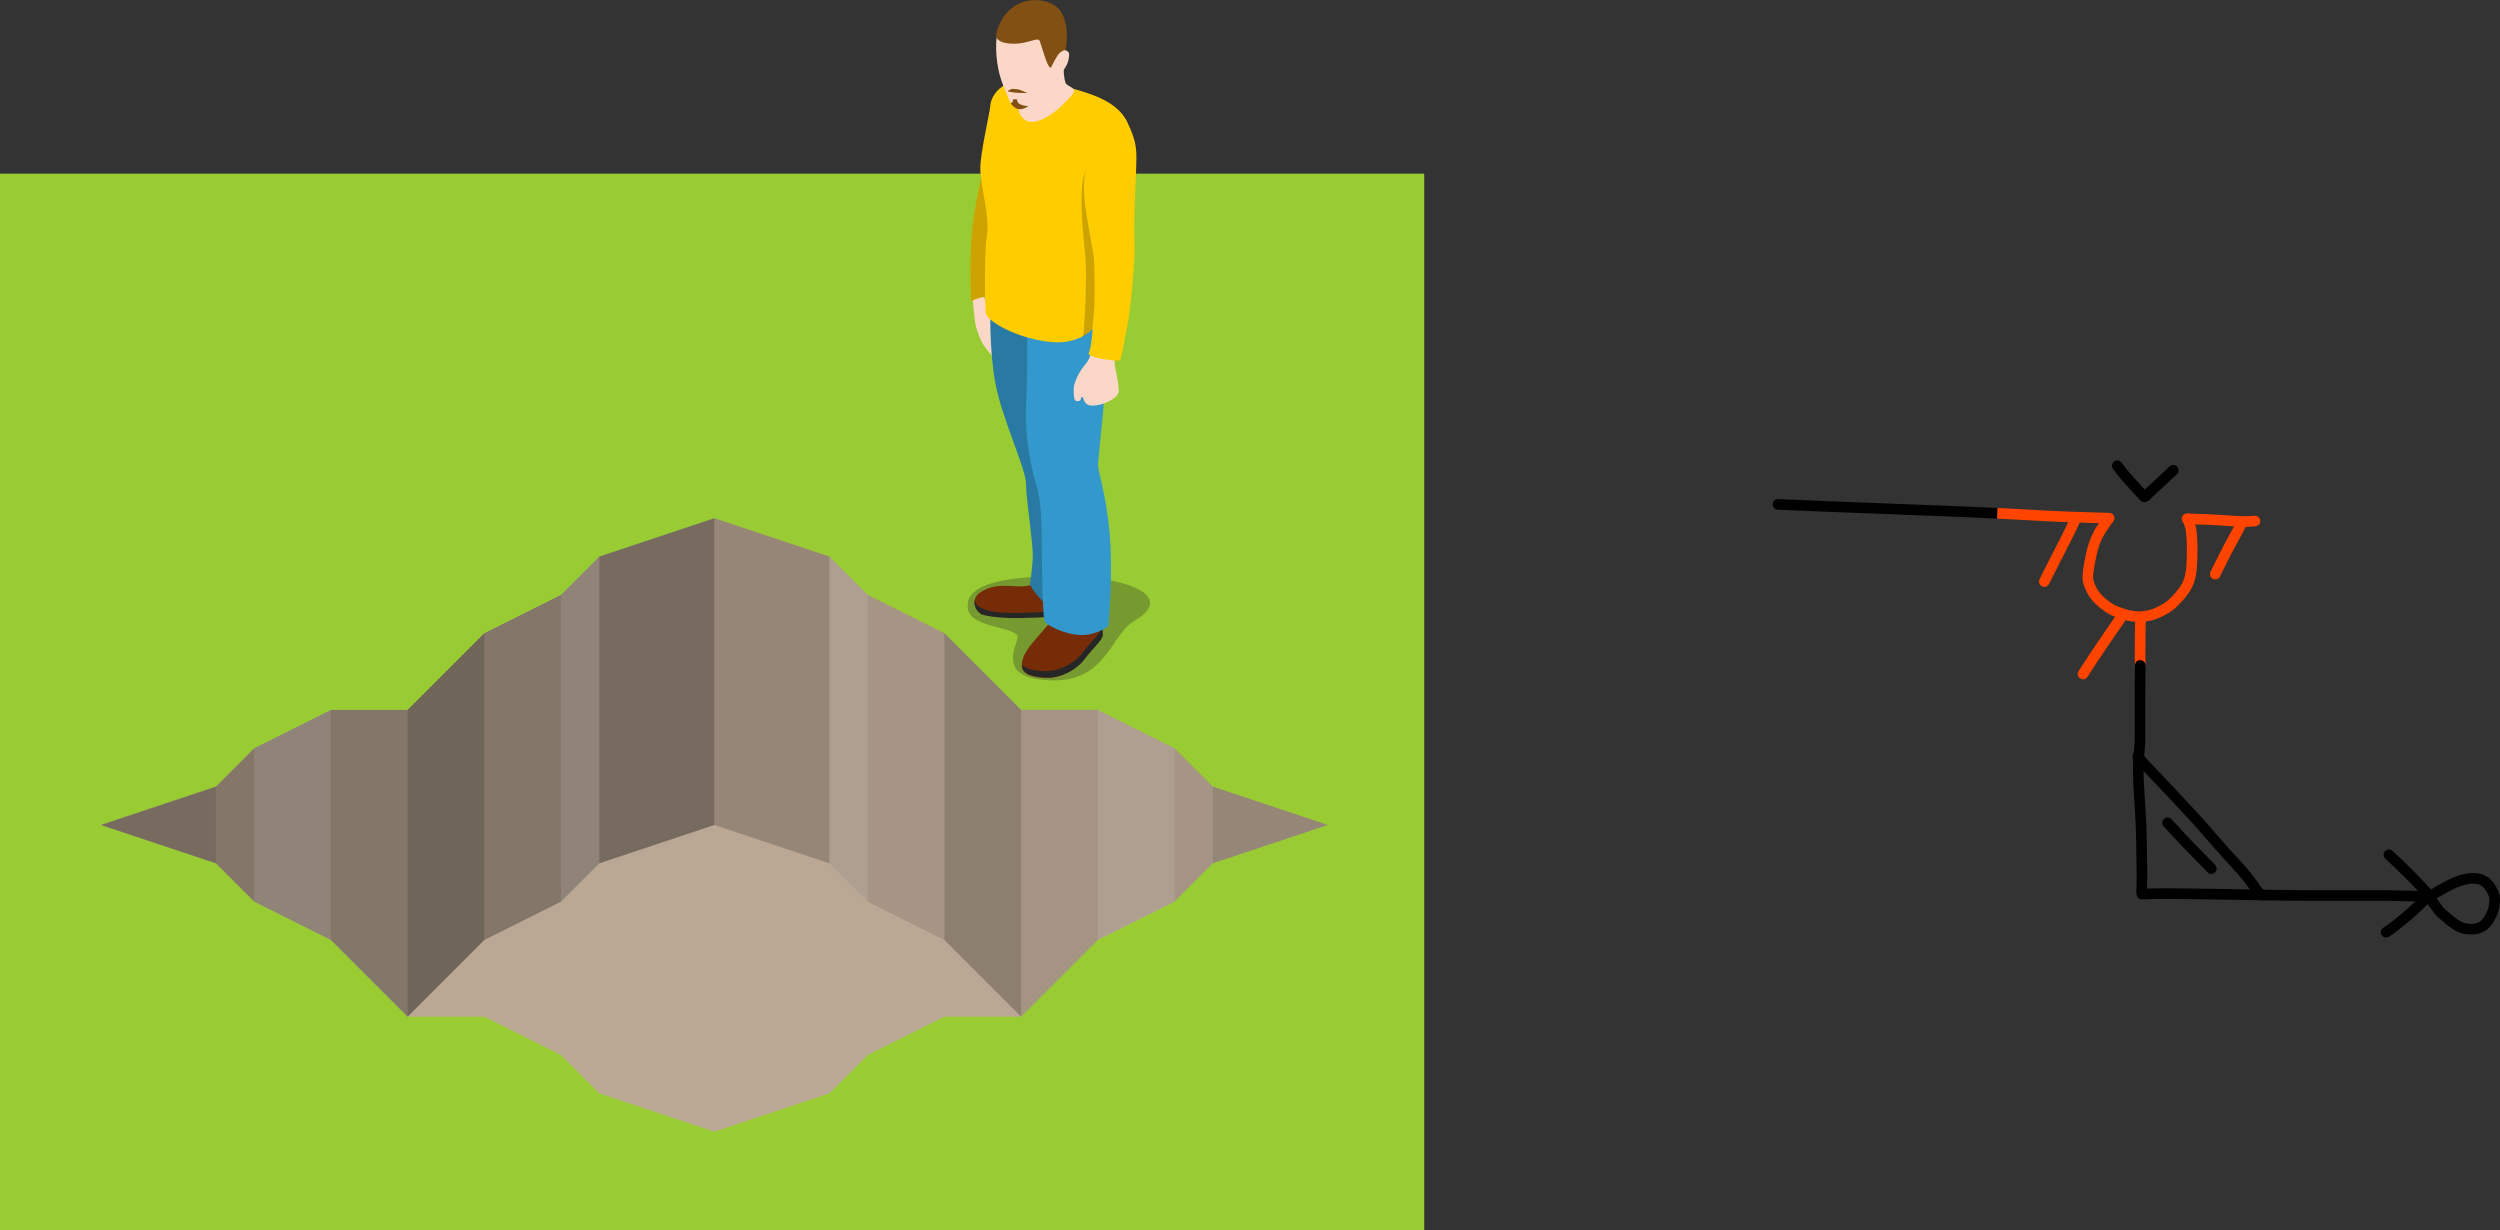 <?xml version="1.0" encoding="UTF-8" standalone="no"?>
<svg
   id="svg3748"
   version="1.1"
   viewBox="0 0 207.065 101.898"
   height="101.898mm"
   width="207.065mm"
   sodipodi:docname="25 mije li lukin e lupa..svg"
   inkscape:version="1.3 (0e150ed6c4, 2023-07-21)"
   xmlns:inkscape="http://www.inkscape.org/namespaces/inkscape"
   xmlns:sodipodi="http://sodipodi.sourceforge.net/DTD/sodipodi-0.dtd"
   xmlns="http://www.w3.org/2000/svg"
   xmlns:svg="http://www.w3.org/2000/svg"
   xmlns:rdf="http://www.w3.org/1999/02/22-rdf-syntax-ns#"
   xmlns:cc="http://creativecommons.org/ns#"
   xmlns:dc="http://purl.org/dc/elements/1.1/">
  <rect x="0" y="0" width="207.065" height="101.898" fill="#333333" stroke="none"/>
  <sodipodi:namedview
     id="namedview1"
     pagecolor="#ffffff"
     bordercolor="#000000"
     borderopacity="0.25"
     inkscape:showpageshadow="2"
     inkscape:pageopacity="0.0"
     inkscape:pagecheckerboard="0"
     inkscape:deskcolor="#d1d1d1"
     inkscape:document-units="mm"
     inkscape:zoom="1.5367639"
     inkscape:cx="625.66539"
     inkscape:cy="169.51205"
     inkscape:window-width="1920"
     inkscape:window-height="1051"
     inkscape:window-x="-9"
     inkscape:window-y="-9"
     inkscape:window-maximized="1"
     inkscape:current-layer="svg3748" />
  <defs
     id="defs3742" />
  <g
     transform="translate(-36.019,-76.268)"
     id="layer1">
    <rect
       y="90.652"
       x="36.019"
       height="87.514"
       width="117.962"
       id="rect4530"
       style="fill:#99cc33;fill-opacity:1;stroke-width:0.316" />
    <g
       id="g4340"
       transform="matrix(0.794,0,0,0.794,44.37,119.189)">
      <path
         id="path4293"
         d="m 64,0 -12,4 -4,4 -8,4 -8,8 h -8 l -8,4 -4,4 -12,4 12,4 4,4 8,4 8,8 h 8 l 8,4 4,4 12,4 12,-4 4,-4 8,-4 h 8 l 8,-8 8,-4 4,-4 12,-4 -12,-4 -4,-4 -8,-4 H 96 L 88,12 80,8 76,4 Z"
         style="opacity:1;fill:#baa794" />
      <path
         id="path4295"
         d="m 64,0 12,4 4,4 8,4 8,8 h 8 l 8,4 4,4 12,4 -12,4 -4,4 -8,4 -8,8 -8,-8 -8,-4 -4,-4 -12,-4 z"
         style="opacity:0.11" />
      <path
         id="path4297"
         d="m 64,0 v 32 l -12,4 -4,4 -8,4 -8,8 -8,-8 -8,-4 -4,-4 -12,-4 12,-4 4,-4 8,-4 h 8 l 8,-8 8,-4 4,-4 z"
         style="opacity:0.29" />
      <path
         id="path4299"
         d="m 16,24 8,-4 v 24 l -8,-4 z"
         style="opacity:0.1;fill:#ffffff" />
      <path
         id="path4301"
         d="m 48,8 4,-4 v 32 l -4,4 z"
         style="opacity:0.1;fill:#ffffff" />
      <path
         id="path4303"
         d="M 52,4 64,0 v 32 l -12,4 z"
         style="opacity:0.1" />
      <path
         id="path4305"
         d="m 40,12 -8,8 v 32 l 8,-8 z"
         style="opacity:0.15" />
      <path
         id="path4307"
         d="M 12,36 0,32 12,28 Z"
         style="opacity:0.1" />
      <path
         id="path4309"
         d="m 112,24 -8,-4 v 24 l 8,-4 z"
         style="opacity:0.1;fill:#ffffff" />
      <path
         id="path4311"
         d="M 80,8 76,4 v 32 l 4,4 z"
         style="opacity:0.1;fill:#ffffff" />
      <path
         id="path4313"
         d="M 76,4 64,0 v 32 l 12,4 z"
         style="opacity:0.1" />
      <path
         id="path4315"
         d="m 88,12 8,8 v 32 l -8,-8 z"
         style="opacity:0.15" />
      <path
         id="path4317"
         d="m 116,36 12,-4 -12,-4 z"
         style="opacity:0.1" />
    </g>
    <g
       id="g4380"
       transform="matrix(0.265,0,0,0.265,112.84,71.49)">
      <path
         id="path4342"
         d="m 13.4,105 c 0,0 1,9.1 1.3,12.3 0.3,3.2 1.3,5.5 2.1,7.3 0.8,1.8 4.5,6.2 5,5.9 0.5,-0.3 -0.3,-2.1 -0.3,-2.5 0,-0.4 0.4,-1.7 -0.2,-2.5 -0.6,-0.7 -1.7,-4 -1.6,-4.7 0.1,-0.7 1.4,-0.9 1.5,-1.4 0.1,-0.5 0.1,-0.5 0.1,-0.5 0,0 -3.6,-6 -3.6,-8.6 0,-2.7 -0.1,-6.1 -0.1,-6.1 0,0 -0.6,-0.3 -2,0 -1.4,0.2 -2.2,0.8 -2.2,0.8 z"
         style="fill:#fbd7c7" />
      <path
         id="path4344"
         d="m 28.1,216.9 c 0.6,1.8 -6.7,11.8 7.1,13.5 20.6,2.7 21.6,-13.7 29.3,-18.2 13.9,-8.1 -3.1,-14.1 -22.5,-14.1 -16.3,0.1 -30.5,1.9 -29.4,10.1 0.7,6.1 14.6,5.6 15.5,8.7 z"
         style="opacity:0.3;fill:#262626" />
      <path
         id="path4346"
         d="m 34,200.2 c 0,0 -1.6,1.2 -5.5,1.1 -3.9,-0.1 -7.3,-0.8 -11.4,1.5 -4.8,2.7 -1.2,7 0.1,7.4 1.3,0.4 18.1,0.9 21.2,0.7 3.1,-0.2 2.1,-8.2 2.1,-8.2 z"
         style="fill:#762c07" />
      <path
         id="path4348"
         d="m 39.4,209.1 c -1.5,0.1 -9,0.6 -13.5,0.5 -5,-0.1 -6.4,-0.5 -7.8,-1 -1.7,-0.6 -3.2,-1.4 -3.3,-3.1 -0.5,2.2 0.9,4.1 2.5,4.6 1.5,0.5 3.3,0.9 8.6,1.1 4.2,0.1 11.3,-0.3 12.6,-0.4 0.8,-0.1 1.4,-0.7 1.7,-1.6 -0.4,0.3 -0.5,-0.1 -0.8,-0.1 z"
         style="fill:#262626" />
      <path
         id="path4350"
         d="m 39.7,211 c 0,0 -3.9,4.4 -6.6,7.6 -2.7,3.2 -3.8,5.6 -3.6,7.9 0.2,2.3 3.5,3.4 8,3.4 4.5,0 9.3,-2.8 11.5,-5.9 2.3,-3.1 5.6,-5.9 5.6,-7.4 0,-1.5 -0.1,-6.2 -0.1,-6.2 z"
         style="fill:#762c07" />
      <path
         id="path4352"
         d="m 54.6,210.4 h -0.5 c 0,1.5 0.1,3.3 0.1,4.1 0,1.5 -3.4,4.3 -5.6,7.4 -2.3,3.1 -7,5.9 -11.5,5.9 -3.5,0 -6.3,-0.6 -7.4,-2 0,0.2 0,0.4 0,0.6 0.1,2.3 3.5,3.4 8,3.4 4.6,0 9.3,-2.8 11.5,-5.9 2.3,-3.1 5.6,-5.9 5.6,-7.4 -0.1,-1.4 -0.2,-6.1 -0.2,-6.1 z"
         style="fill:#262626" />
      <path
         id="path4354"
         d="m 19.7,114.3 c 0,0 -0.5,13 1.6,23.9 2.1,10.9 9.5,26.4 9.5,31.1 0,4.7 2.3,19 2.1,22.8 -0.1,3.8 -0.9,8.6 -0.9,8.6 0,0 2.7,5 6.2,6.7 3.5,1.7 7.2,-0.4 7.2,-0.4 L 39,116.5 Z"
         style="fill:#3399cc" />
      <path
         id="path4356"
         d="m 19.7,114.3 c 0,0 -0.5,13 1.6,23.9 2.1,10.9 9.5,26.4 9.5,31.1 0,4.7 2.3,19 2.1,22.8 -0.1,3.8 -0.9,8.6 -0.9,8.6 0,0 2.7,5 6.2,6.7 3.5,1.7 7.2,-0.4 7.2,-0.4 L 39,116.5 Z"
         style="opacity:0.2" />
      <path
         id="path4358"
         d="m 31.1,119.4 c 0,0 0.3,14.3 -0.3,25.6 -0.5,11.3 2.3,21.7 3.4,25.3 1.1,3.6 1.5,9.7 1.5,15.2 0,5.5 0.2,26.2 1,27 0.8,0.8 5.2,3.6 10.9,4 4.3,0.3 9,-2.4 9,-3.1 0,-0.7 1.5,-16.4 0.3,-29.1 -1.2,-12.7 -3.8,-19.3 -3.6,-21.3 0.1,-2 3.1,-29.1 2.8,-34.7 -0.3,-5.6 -2,-18.4 -2,-18.4 z"
         style="fill:#3399cc" />
      <path
         id="path4360"
         d="m 17.9,69.4 c 0,0 -2.2,7.4 -3.6,17.6 -1.5,10.7 -0.7,25.3 -0.7,25.3 0,0 2.1,-1.6 6.2,-1.6 4.1,0 -1.9,-41.3 -1.9,-41.3 z"
         style="fill:#ffcc00" />
      <path
         id="path4362"
         d="m 17.9,69.4 c 0,0 -2.2,7.4 -3.6,17.6 -1.5,10.7 -0.7,25.3 -0.7,25.3 0,0 2.1,-1.6 6.2,-1.6 4.1,0 -1.9,-41.3 -1.9,-41.3 z"
         style="opacity:0.2" />
      <path
         id="path4364"
         d="m 51.5,127 c 0,0 -0.4,2.9 -2.3,5.1 -1.9,2.1 -3.5,5.8 -3.5,7.3 0,2.1 0,3.9 0.9,4 1.8,0.2 1.1,-1.3 1.7,-1.3 0.6,0 0.3,2.6 3,2.7 3.5,0.1 8.5,-2.3 8.5,-4.6 0,-1.2 -0.5,-4.4 -0.9,-6.2 -0.5,-1.9 -0.5,-4.5 -0.5,-4.5 z"
         style="fill:#fbd7c7" />
      <path
         id="path4366"
         d="m 38.8,44 c 9.5,2.5 20.1,4.6 23.7,12.3 3.1,6.6 2.9,8.7 2.7,14.9 -0.3,6.2 -0.8,18.5 -0.5,22.5 0.3,4 -1.1,20.8 -2.3,26.4 -1.2,5.6 -1.6,10.3 -2.5,10.6 -0.9,0.3 -10.2,-0.9 -9.5,-2.3 0.9,-2 1.2,-7.6 1.2,-7.6 0,0 -4.4,5.4 -14.2,4 -9.8,-1.3 -18.2,-6.1 -19.1,-8.6 -0.4,-1.2 -0.6,-19.8 0.3,-24.8 0.9,-5 -2,-15.7 -2.1,-20.4 -0.1,-4.7 2.9,-17.4 3.1,-19.7 0.1,-3.4 4.2,-11.2 19.2,-7.3 z"
         style="fill:#ffcc00" />
      <path
         id="path4368"
         d="m 51.5,120.9 c 0,0 0.7,-5.2 0.7,-9.8 0,-4.6 0.1,-11.3 -0.4,-13.9 C 51.3,94.5 49.6,85 49.3,82.5 48.6,76.4 49,72.7 49.5,71.4 c -2.4,4.1 -1,19 -0.3,25.2 0.9,8.7 -0.3,25.8 -0.6,26.6 -0.3,0.7 2.9,-2.3 2.9,-2.3 z"
         style="opacity:0.2" />
      <path
         id="path4370"
         d="m 42.5,38.2 c 0,0 0,5.2 0.9,6.1 0.9,0.9 3,1.3 2.3,2.6 -0.7,1.3 -8.1,9.7 -13.5,9.2 -5.3,-0.5 -4,-9.4 -4,-9.4 z"
         style="fill:#fbd7c7" />
      <path
         id="path4372"
         d="m 22.8,26.5 c -2.2,2.8 -1.3,11 -0.3,14.7 1,3.7 2.2,5.9 2.7,7.3 0.4,1.4 1.9,3.6 3.9,3.5 2,-0.1 8.2,-4.1 10.1,-7.1 C 41,41.9 43.6,39 44,37 44.4,35 44.6,34.1 42.9,33.7 41.2,33.3 37.6,25.9 33,25.6 28.4,25.3 24.1,24.8 22.8,26.5 Z"
         style="fill:#fbd7c7" />
      <path
         id="path4374"
         d="m 21.5,28.4 c -0.4,1.6 0.8,3.3 5.5,3.3 4.7,0 7.6,-2.3 8.1,-0.8 0.5,1.5 1.8,5.7 2.2,6.6 0.4,0.9 1,2 1.3,1.6 0.3,-0.4 1.8,-3.9 2.9,-4.7 1.1,-0.8 1.7,-0.8 1.7,-0.8 0,0 1.6,-8.3 -2,-12.6 C 37.6,16.7 25,15.6 21.5,28.4 Z"
         style="fill:#825012" />
      <path
         id="path4376"
         d="m 25,46.6 c 0,0 0.7,-0.7 1.6,-0.8 0.4,0 1.3,0.1 1.9,0.2 0.8,0.2 2.7,1.1 2.7,1.1 0,0 -2.8,0 -3.7,-0.1 C 26.4,46.9 25,46.6 25,46.6 Z"
         style="fill:#825012" />
      <path
         id="path4378"
         d="m 26.8,49 1.2,0.1 c 0,0 -0.2,0.6 0.6,1.3 0.8,0.7 2.9,0.8 2.9,0.8 0,0 -1.7,1.3 -3.2,0.9 -1.5,-0.4 -2.3,-1.8 -2.3,-1.8 0,0 0.5,-0.1 0.6,-0.5 0.2,-0.4 0.2,-0.8 0.2,-0.8 z"
         style="fill:#825012" />
    </g>
  </g>
  <path
     style="fill:#000000;fill-opacity:1;fill-rule:nonzero;stroke:none;stroke-width:0.265"
     d="m 165.455,42.073 c -3.574,-0.178 -14.545,-0.562 -18.119,-0.733 -0.62,-0.056 -0.699,0.82 -0.08,0.876 h 2e-5 c 3.586,0.173 14.569,0.557 18.155,0.735"
     id="path11" />
  <path
     style="fill:#ff4400;fill-opacity:1;fill-rule:nonzero;stroke:none;stroke-width:0.265"
     d="m 165.412,42.952 c 5.543,0.282 3.694,0.244 9.241,0.406 0.622,0.018 0.648,-0.861 0.026,-0.88 v 0 c -5.541,-0.162 -3.687,-0.123 -9.223,-0.405"
     id="path1" />
  <path
     style="fill:#ff4400;fill-opacity:1;fill-rule:nonzero;stroke:none;stroke-width:0.265"
     id="path2"
     d="m 174.169,42.871 c -0.142,0.226 -0.301,0.442 -0.453,0.663 -0.289,0.412 -0.487,0.87 -0.669,1.336 -0.185,0.555 -0.303,1.128 -0.415,1.701 -0.08,0.45 -0.146,0.904 -0.143,1.361 0.044,0.519 0.271,0.991 0.531,1.433 0.277,0.428 0.657,0.772 1.051,1.088 0.237,0.174 0.476,0.344 0.742,0.471 0.155,0.074 0.285,0.123 0.444,0.186 0.295,0.109 0.591,0.217 0.898,0.287 0.204,0.046 0.3,0.055 0.505,0.084 0.45,0.074 0.9,0.028 1.345,-0.051 0.412,-0.074 0.797,-0.239 1.172,-0.419 0.324,-0.161 0.635,-0.351 0.914,-0.583 0.162,-0.135 0.27,-0.247 0.42,-0.394 0.328,-0.338 0.628,-0.7 0.883,-1.095 0.246,-0.386 0.387,-0.816 0.481,-1.26 0.077,-0.409 0.1,-0.826 0.119,-1.242 0.013,-0.383 0.023,-0.766 0.015,-1.149 -0.013,-0.419 -0.022,-0.837 -0.07,-1.253 -0.034,-0.334 -0.121,-0.655 -0.233,-0.971 -0.068,-0.175 -0.029,-0.085 -0.12,-0.267 -0.287,-0.552 -1.068,-0.146 -0.781,0.406 v 0 c 0.05,0.087 0.024,0.036 0.071,0.155 0.09,0.254 0.163,0.511 0.189,0.781 0.048,0.387 0.05,0.778 0.064,1.167 0.008,0.364 -0.003,0.728 -0.015,1.092 -0.016,0.368 -0.035,0.738 -0.101,1.102 -0.069,0.34 -0.173,0.668 -0.36,0.964 -0.217,0.342 -0.48,0.65 -0.76,0.943 -0.113,0.111 -0.224,0.225 -0.345,0.328 -0.228,0.194 -0.485,0.35 -0.753,0.483 -0.304,0.146 -0.613,0.285 -0.947,0.346 -0.353,0.065 -0.71,0.105 -1.068,0.045 -0.144,-0.02 -0.261,-0.033 -0.403,-0.064 -0.272,-0.06 -0.535,-0.157 -0.796,-0.253 -0.173,-0.068 -0.35,-0.133 -0.513,-0.224 -0.12,-0.067 -0.188,-0.12 -0.302,-0.2 -0.049,-0.035 -0.098,-0.069 -0.147,-0.104 -0.313,-0.248 -0.617,-0.518 -0.844,-0.85 -0.185,-0.308 -0.354,-0.638 -0.408,-0.997 -0.013,-0.395 0.067,-0.789 0.127,-1.178 0.102,-0.521 0.208,-1.043 0.371,-1.549 0.158,-0.404 0.325,-0.802 0.576,-1.159 0.174,-0.254 0.359,-0.5 0.514,-0.767 0.278,-0.557 -0.509,-0.95 -0.787,-0.394 z" />
  <path
     style="fill:#ff4400;fill-opacity:1;fill-rule:nonzero;stroke:none;stroke-width:0.265"
     id="path3"
     d="m 181.171,43.415 c 0.282,5.29e-4 0.563,0.018 0.845,0.028 0.655,0.005 1.308,0.041 1.961,0.086 0.551,0.042 1.103,0.075 1.656,0.099 0.298,0.01 0.596,0.014 0.894,-0.012 0.171,-0.016 0.086,-0.008 0.256,-0.024 0.62,-0.058 0.538,-0.934 -0.082,-0.876 v 0 c -0.17,0.016 -0.086,0.008 -0.253,0.024 -0.258,0.025 -0.518,0.015 -0.777,0.009 -0.545,-0.023 -1.089,-0.056 -1.632,-0.097 -0.664,-0.046 -1.327,-0.082 -1.993,-0.088 -0.292,-0.01 -0.583,-0.028 -0.875,-0.028 -0.622,0 -0.622,0.88 0,0.88 z" />
  <path
     style="fill:#000000;fill-opacity:1;fill-rule:nonzero;stroke:none;stroke-width:0.265"
     id="path6"
     d="m 177.921,40.85 c -0.302,-0.339 -0.612,-0.67 -0.92,-1.003 -0.237,-0.252 -0.463,-0.514 -0.69,-0.774 -0.1,-0.115 -0.194,-0.236 -0.289,-0.355 -0.065,-0.089 -0.131,-0.178 -0.2,-0.264 -0.032,-0.038 -0.06,-0.078 -0.09,-0.118 -0.378,-0.494 -1.077,0.04 -0.699,0.534 v 0 c 0.034,0.044 0.065,0.091 0.102,0.133 0.07,0.087 0.135,0.177 0.202,0.266 0.103,0.128 0.204,0.258 0.312,0.381 0.233,0.267 0.464,0.536 0.707,0.794 0.296,0.32 0.593,0.638 0.885,0.962 0.394,0.482 1.075,-0.076 0.681,-0.557 z" />
  <path
     style="fill:#000000;fill-opacity:1;fill-rule:nonzero;stroke:none;stroke-width:0.265"
     id="path7"
     d="m 178.116,41.328 c 0.034,-0.04 0.055,-0.066 0.097,-0.108 0.131,-0.132 0.285,-0.27 0.419,-0.394 0.148,-0.136 0.467,-0.427 0.615,-0.562 0.349,-0.322 0.694,-0.648 1.039,-0.974 0.453,-0.427 -0.151,-1.067 -0.604,-0.64 v 0 c -0.342,0.323 -0.683,0.645 -1.028,0.964 -0.131,0.119 -0.489,0.446 -0.619,0.566 -0.173,0.159 -0.311,0.283 -0.473,0.448 -0.056,0.057 -0.086,0.095 -0.133,0.151 -0.389,0.486 0.298,1.036 0.687,0.55 z" />
  <path
     style="fill:#ff4400;fill-opacity:1;fill-rule:nonzero;stroke:none;stroke-width:0.265"
     id="path8"
     d="m 175.228,51.023 c -0.748,1.077 -1.489,2.158 -2.216,3.248 -0.581,0.889 -0.303,0.459 -0.836,1.292 -0.336,0.524 0.406,0.999 0.741,0.474 v 0 c 0.528,-0.824 0.252,-0.398 0.827,-1.278 0.726,-1.088 1.466,-2.167 2.212,-3.242 0.35,-0.515 -0.378,-1.009 -0.728,-0.495 z" />
  <path
     style="fill:#ff4400;fill-opacity:1;fill-rule:nonzero;stroke:none;stroke-width:0.265"
     id="path9"
     d="m 171.488,42.832 c -0.266,0.629 -0.583,1.236 -0.89,1.846 -0.503,0.989 -1.016,1.973 -1.507,2.968 -0.05,0.101 -0.1,0.202 -0.15,0.303 -0.276,0.558 0.513,0.948 0.789,0.39 v 0 c 0.05,-0.101 0.1,-0.203 0.15,-0.304 0.49,-0.993 1.002,-1.974 1.504,-2.961 0.321,-0.638 0.653,-1.273 0.928,-1.933 0.218,-0.583 -0.605,-0.892 -0.824,-0.309 z" />
  <path
     style="fill:#ff4400;fill-opacity:1;fill-rule:nonzero;stroke:none;stroke-width:0.265"
     id="path10"
     d="m 185.202,43.307 c -0.005,-0.005 -0.01,-0.021 -0.014,-0.015 -0.036,0.055 -0.06,0.117 -0.091,0.175 -0.048,0.093 -0.096,0.187 -0.144,0.28 -0.192,0.367 -0.391,0.731 -0.588,1.095 -0.379,0.686 -0.72,1.391 -1.072,2.091 -0.137,0.276 -0.072,0.143 -0.195,0.401 -0.268,0.561 0.525,0.941 0.794,0.38 v 0 c 0.118,-0.246 0.055,-0.118 0.188,-0.385 0.348,-0.692 0.685,-1.389 1.06,-2.067 0.2,-0.37 0.401,-0.739 0.596,-1.111 0.049,-0.093 0.096,-0.187 0.144,-0.28 0.036,-0.069 0.075,-0.137 0.107,-0.208 0.033,-0.075 0.058,-0.154 0.086,-0.231 0.088,-0.616 -0.783,-0.74 -0.871,-0.124 z" />
  <path
     style="fill:#ff4400;fill-opacity:1;fill-rule:nonzero;stroke:none;stroke-width:0.265"
     id="path12"
     d="m 176.851,51.339 c -0.015,0.314 -0.019,0.628 -0.024,0.943 -0.007,0.588 -0.014,1.175 -0.013,1.763 0.002,0.269 0.006,0.539 0.011,0.808 0.001,0.095 8e-4,0.049 0.002,0.137 0.009,0.622 0.889,0.61 0.88,-0.012 v 0 c -0.001,-0.09 -5.3e-4,-0.044 -0.002,-0.139 -0.004,-0.265 -0.009,-0.531 -0.011,-0.796 -0.002,-0.582 0.006,-1.165 0.013,-1.747 0.005,-0.319 0.011,-0.638 0.025,-0.957 0,-0.622 -0.88,-0.622 -0.88,0 z" />
  <path
     style="fill:#000000;fill-opacity:1;fill-rule:nonzero;stroke:none;stroke-width:0.265"
     id="path13"
     d="m 176.829,55.11 c -0.014,0.442 -0.013,0.885 -0.015,1.327 -0.003,0.729 -0.004,1.458 -0.005,2.187 -5.3e-4,0.539 -8e-4,1.077 -8e-4,1.616 -9e-5,0.325 -1.2e-4,0.649 -1.4e-4,0.974 -0.007,0.244 -0.015,0.487 -0.038,0.73 -0.018,0.196 -0.037,0.393 -0.057,0.589 -0.064,0.619 0.811,0.71 0.875,0.091 v 0 c 0.021,-0.2 0.04,-0.4 0.058,-0.6 0.024,-0.269 0.035,-0.539 0.041,-0.809 2e-5,-0.325 5e-5,-0.649 1.5e-4,-0.974 1.5e-4,-0.538 2.6e-4,-1.077 7.9e-4,-1.615 7.9e-4,-0.728 0.002,-1.456 0.005,-2.184 0.002,-0.423 0.002,-0.846 0.013,-1.268 0.044,-0.621 -0.833,-0.683 -0.878,-0.063 z" />
  <path
     style="fill:#000000;fill-opacity:1;fill-rule:nonzero;stroke:none;stroke-width:0.265"
     id="path14"
     d="m 176.664,62.622 c 0,0.421 0,0.842 0,1.264 0.011,0.967 0.076,1.932 0.143,2.896 0.066,0.94 0.101,1.883 0.124,2.825 0.015,0.694 0.024,1.388 0.031,2.083 0.003,0.317 0.005,0.633 0.006,0.95 1.9e-4,0.168 0.004,0.337 -0.005,0.505 -0.011,0.199 -0.017,0.398 -0.016,0.598 0.003,0.136 0.001,0.07 0.005,0.2 0.019,0.622 0.899,0.595 0.88,-0.027 v 0 c -0.004,-0.118 -0.002,-0.059 -0.005,-0.179 -0.002,-0.182 0.005,-0.365 0.015,-0.547 0.009,-0.184 0.007,-0.368 0.006,-0.552 -0.001,-0.319 -0.003,-0.637 -0.006,-0.956 -0.007,-0.699 -0.015,-1.398 -0.031,-2.096 -0.024,-0.955 -0.059,-1.91 -0.126,-2.864 -0.066,-0.944 -0.129,-1.888 -0.141,-2.835 0,-0.421 0,-0.842 0,-1.264 0,-0.622 -0.88,-0.622 -0.88,0 z" />
  <path
     style="fill:#000000;fill-opacity:1;fill-rule:nonzero;stroke:none;stroke-width:0.265"
     id="path15"
     d="m 177.443,74.49 c 0.642,-0.027 1.285,-0.033 1.927,-0.038 0.796,0.004 1.592,0.016 2.388,0.023 0.961,0.007 1.921,0.031 2.881,0.046 0.94,0.008 1.881,0.034 2.821,0.051 0.857,0.015 1.715,0.024 2.572,0.031 0.673,0.005 1.346,0.006 2.018,0.007 0.534,7.94e-4 1.069,0.001 1.603,0.001 0.282,9.8e-5 0.563,1.54e-4 0.845,1.86e-4 0.26,2.3e-5 0.52,2.3e-5 0.78,2.6e-5 0.404,5e-6 0.808,5e-6 1.212,5e-6 0.421,0 0.842,0 1.263,0 0.479,0.004 0.957,0.024 1.436,0.035 0.457,0.01 0.915,0.016 1.372,0.021 0.189,0.002 0.379,0.003 0.568,0.004 0.622,0.003 0.627,-0.877 0.004,-0.88 v 0 c -0.188,-0.001 -0.375,-0.002 -0.563,-0.004 -0.454,-0.005 -0.908,-0.011 -1.362,-0.021 -0.485,-0.011 -0.971,-0.031 -1.456,-0.035 -0.421,0 -0.842,0 -1.263,0 -0.404,0 -0.808,0 -1.212,-3e-6 -0.26,-2e-6 -0.52,-5e-6 -0.78,-2.6e-5 -0.281,-3.2e-5 -0.563,-8.7e-5 -0.844,-1.85e-4 -0.534,-2.04e-4 -1.068,-5.29e-4 -1.602,-0.001 -0.671,-0.001 -1.342,-0.002 -2.013,-0.007 -0.854,-0.006 -1.708,-0.016 -2.562,-0.03 -0.941,-0.018 -1.882,-0.043 -2.823,-0.051 -0.963,-0.015 -1.925,-0.039 -2.888,-0.046 -0.801,-0.007 -1.601,-0.02 -2.402,-0.023 -0.64,0.004 -1.281,0.01 -1.921,0.038 -0.622,0 -0.622,0.88 0,0.88 z" />
  <path
     style="fill:#000000;fill-opacity:1;fill-rule:nonzero;stroke:none;stroke-width:0.265"
     id="path18"
     d="m 176.702,62.873 c 0.166,0.259 0.376,0.489 0.581,0.717 0.507,0.54 1.018,1.077 1.532,1.611 0.708,0.736 1.396,1.492 2.096,2.236 0.628,0.662 1.23,1.348 1.826,2.039 0.443,0.5 0.876,1.008 1.324,1.503 0.408,0.447 0.825,0.886 1.223,1.342 0.247,0.285 0.488,0.575 0.717,0.874 0.107,0.138 0.204,0.283 0.306,0.423 0.071,0.12 0.154,0.233 0.235,0.345 0.069,0.091 0.145,0.176 0.22,0.261 0.059,0.061 0.119,0.121 0.174,0.184 0.416,0.463 1.071,-0.125 0.655,-0.588 v 0 c -0.056,-0.062 -0.113,-0.123 -0.172,-0.181 -0.056,-0.063 -0.112,-0.126 -0.165,-0.192 -0.083,-0.114 -0.164,-0.229 -0.238,-0.349 -0.107,-0.146 -0.207,-0.297 -0.318,-0.439 -0.241,-0.314 -0.494,-0.618 -0.753,-0.918 -0.402,-0.46 -0.821,-0.903 -1.234,-1.354 -0.444,-0.49 -0.872,-0.992 -1.31,-1.487 -0.604,-0.7 -1.214,-1.396 -1.851,-2.066 -0.702,-0.747 -1.392,-1.505 -2.103,-2.244 -0.508,-0.527 -1.012,-1.057 -1.513,-1.59 -0.164,-0.181 -0.329,-0.364 -0.47,-0.564 -0.309,-0.54 -1.073,-0.104 -0.764,0.437 z" />
  <path
     style="fill:#000000;fill-opacity:1;fill-rule:nonzero;stroke:none;stroke-width:0.265"
     id="path19"
     d="m 183.515,71.695 c -0.017,-0.024 -0.033,-0.049 -0.052,-0.072 -0.076,-0.093 -0.167,-0.176 -0.252,-0.261 -0.031,-0.031 -0.236,-0.239 -0.245,-0.247 -0.438,-0.454 -0.88,-0.904 -1.322,-1.353 -0.346,-0.345 -0.679,-0.701 -1.008,-1.062 -0.149,-0.161 -0.291,-0.328 -0.44,-0.488 -0.074,-0.077 -0.149,-0.153 -0.223,-0.228 -0.029,-0.03 -0.055,-0.062 -0.081,-0.094 -0.398,-0.478 -1.074,0.085 -0.676,0.563 v 0 c 0.043,0.051 0.085,0.102 0.132,0.15 0.069,0.07 0.138,0.139 0.206,0.21 0.147,0.157 0.286,0.322 0.433,0.48 0.336,0.37 0.678,0.734 1.032,1.087 0.443,0.449 0.885,0.9 1.323,1.354 0.112,0.113 0.224,0.226 0.337,0.339 0.023,0.023 0.046,0.047 0.07,0.071 0.007,0.007 0.013,0.018 0.022,0.022 0.006,0.002 -0.006,-0.011 -0.009,-0.016 0.32,0.534 1.075,0.081 0.755,-0.453 z" />
  <path
     style="fill:#000000;fill-opacity:1;fill-rule:nonzero;stroke:none;stroke-width:0.265"
     id="path4"
     d="m 201.46,73.788 c -0.071,-0.071 -0.067,-0.066 -0.154,-0.161 -0.442,-0.481 0.186,0.196 -0.381,-0.418 -0.259,-0.28 -0.335,-0.359 -0.607,-0.646 -0.586,-0.602 -1.189,-1.186 -1.802,-1.759 -0.225,-0.211 -0.117,-0.109 -0.325,-0.305 -0.453,-0.426 -1.056,0.215 -0.603,0.641 v 0 c 0.21,0.197 0.101,0.095 0.327,0.306 0.6,0.561 1.191,1.133 1.764,1.721 0.266,0.281 0.344,0.362 0.597,0.636 0.174,0.188 0.341,0.385 0.523,0.567 0.035,0.035 0.072,0.068 0.108,0.101 0.484,0.392 1.037,-0.292 0.554,-0.684 z" />
  <path
     style="fill:#000000;fill-opacity:1;fill-rule:nonzero;stroke:none;stroke-width:0.265"
     id="path5"
     d="m 200.844,73.876 c -0.17,0.147 -0.32,0.315 -0.479,0.474 -0.306,0.307 -0.62,0.607 -0.944,0.895 -0.301,0.263 -0.609,0.517 -0.919,0.77 -0.236,0.2 -0.481,0.389 -0.729,0.572 -0.114,0.084 -0.232,0.161 -0.352,0.237 -0.527,0.331 -0.059,1.076 0.468,0.745 v 0 c 0.138,-0.087 0.275,-0.177 0.407,-0.274 0.26,-0.192 0.516,-0.389 0.762,-0.598 0.32,-0.26 0.638,-0.522 0.948,-0.794 0.338,-0.3 0.665,-0.611 0.983,-0.931 0.184,-0.185 0.085,-0.084 0.246,-0.251 0.037,-0.038 0.071,-0.079 0.11,-0.115 0.02,-0.019 0.043,-0.035 0.063,-0.054 0.478,-0.398 -0.085,-1.074 -0.563,-0.676 z" />
  <path
     style="fill:#000000;fill-opacity:1;fill-rule:nonzero;stroke:none;stroke-width:0.265"
     id="path16"
     d="m 200.824,74.52 c 0.059,0.141 0.156,0.26 0.25,0.379 0.093,0.115 0.184,0.231 0.269,0.352 0.074,0.107 0.151,0.212 0.228,0.317 0.063,0.085 0.123,0.171 0.196,0.247 0.061,0.063 0.114,0.109 0.179,0.167 0.129,0.11 0.258,0.221 0.386,0.333 0.157,0.146 0.326,0.279 0.497,0.408 0.177,0.136 0.367,0.253 0.562,0.362 0.153,0.081 0.312,0.156 0.479,0.206 0.04,0.012 0.08,0.021 0.121,0.032 0.254,0.059 0.515,0.073 0.775,0.076 0.268,-0.01 0.533,-0.056 0.782,-0.159 0.05,-0.021 0.099,-0.046 0.148,-0.069 0.17,-0.087 0.327,-0.198 0.464,-0.332 0.07,-0.068 0.098,-0.104 0.16,-0.177 0.157,-0.203 0.285,-0.425 0.401,-0.653 0.12,-0.226 0.201,-0.467 0.261,-0.715 0.051,-0.244 0.076,-0.493 0.083,-0.742 0.002,-0.156 -0.007,-0.313 -0.047,-0.465 -0.03,-0.116 -0.054,-0.166 -0.097,-0.276 -0.095,-0.219 -0.208,-0.429 -0.343,-0.625 -0.092,-0.139 -0.206,-0.258 -0.326,-0.373 -0.143,-0.137 -0.315,-0.236 -0.489,-0.328 -0.247,-0.119 -0.522,-0.146 -0.791,-0.169 -0.293,-0.023 -0.584,0.017 -0.87,0.074 -0.295,0.064 -0.581,0.163 -0.863,0.271 -0.27,0.105 -0.524,0.245 -0.781,0.379 -0.199,0.103 -0.396,0.21 -0.593,0.316 -0.14,0.075 -0.274,0.16 -0.405,0.25 -0.097,0.068 -0.194,0.135 -0.29,0.203 -0.508,0.36 0.002,1.078 0.509,0.718 v 0 c 0.093,-0.066 0.186,-0.13 0.279,-0.195 0.104,-0.072 0.212,-0.139 0.323,-0.2 0.194,-0.104 0.389,-0.209 0.584,-0.311 0.226,-0.118 0.45,-0.243 0.688,-0.337 0.236,-0.091 0.475,-0.175 0.722,-0.23 0.204,-0.042 0.411,-0.075 0.621,-0.06 0.101,0.009 0.203,0.018 0.303,0.034 0.004,5.3e-4 0.098,0.018 0.115,0.023 0.015,0.004 0.029,0.011 0.043,0.017 0.101,0.052 0.202,0.106 0.287,0.182 0.077,0.074 0.153,0.148 0.211,0.239 0.1,0.141 0.177,0.297 0.25,0.453 0.014,0.033 0.042,0.099 0.054,0.136 0.026,0.083 0.027,0.169 0.026,0.255 -0.003,0.186 -0.025,0.372 -0.059,0.555 -0.043,0.182 -0.103,0.359 -0.192,0.525 -0.084,0.167 -0.177,0.33 -0.287,0.482 -0.094,0.113 -0.198,0.216 -0.331,0.283 -0.025,0.013 -0.05,0.027 -0.075,0.038 -0.148,0.065 -0.306,0.095 -0.467,0.104 -0.189,-0.001 -0.379,-0.01 -0.565,-0.049 -0.137,-0.032 -0.266,-0.087 -0.389,-0.154 -0.16,-0.089 -0.315,-0.184 -0.46,-0.296 -0.154,-0.116 -0.306,-0.235 -0.447,-0.367 -0.127,-0.111 -0.254,-0.221 -0.382,-0.33 -0.005,-0.004 -0.096,-0.084 -0.11,-0.098 -0.055,-0.053 -0.094,-0.119 -0.141,-0.179 -0.073,-0.1 -0.147,-0.2 -0.217,-0.302 -0.095,-0.134 -0.195,-0.263 -0.298,-0.391 -0.046,-0.058 -0.097,-0.114 -0.131,-0.18 -0.245,-0.572 -1.054,-0.225 -0.809,0.347 z" />
</svg>

